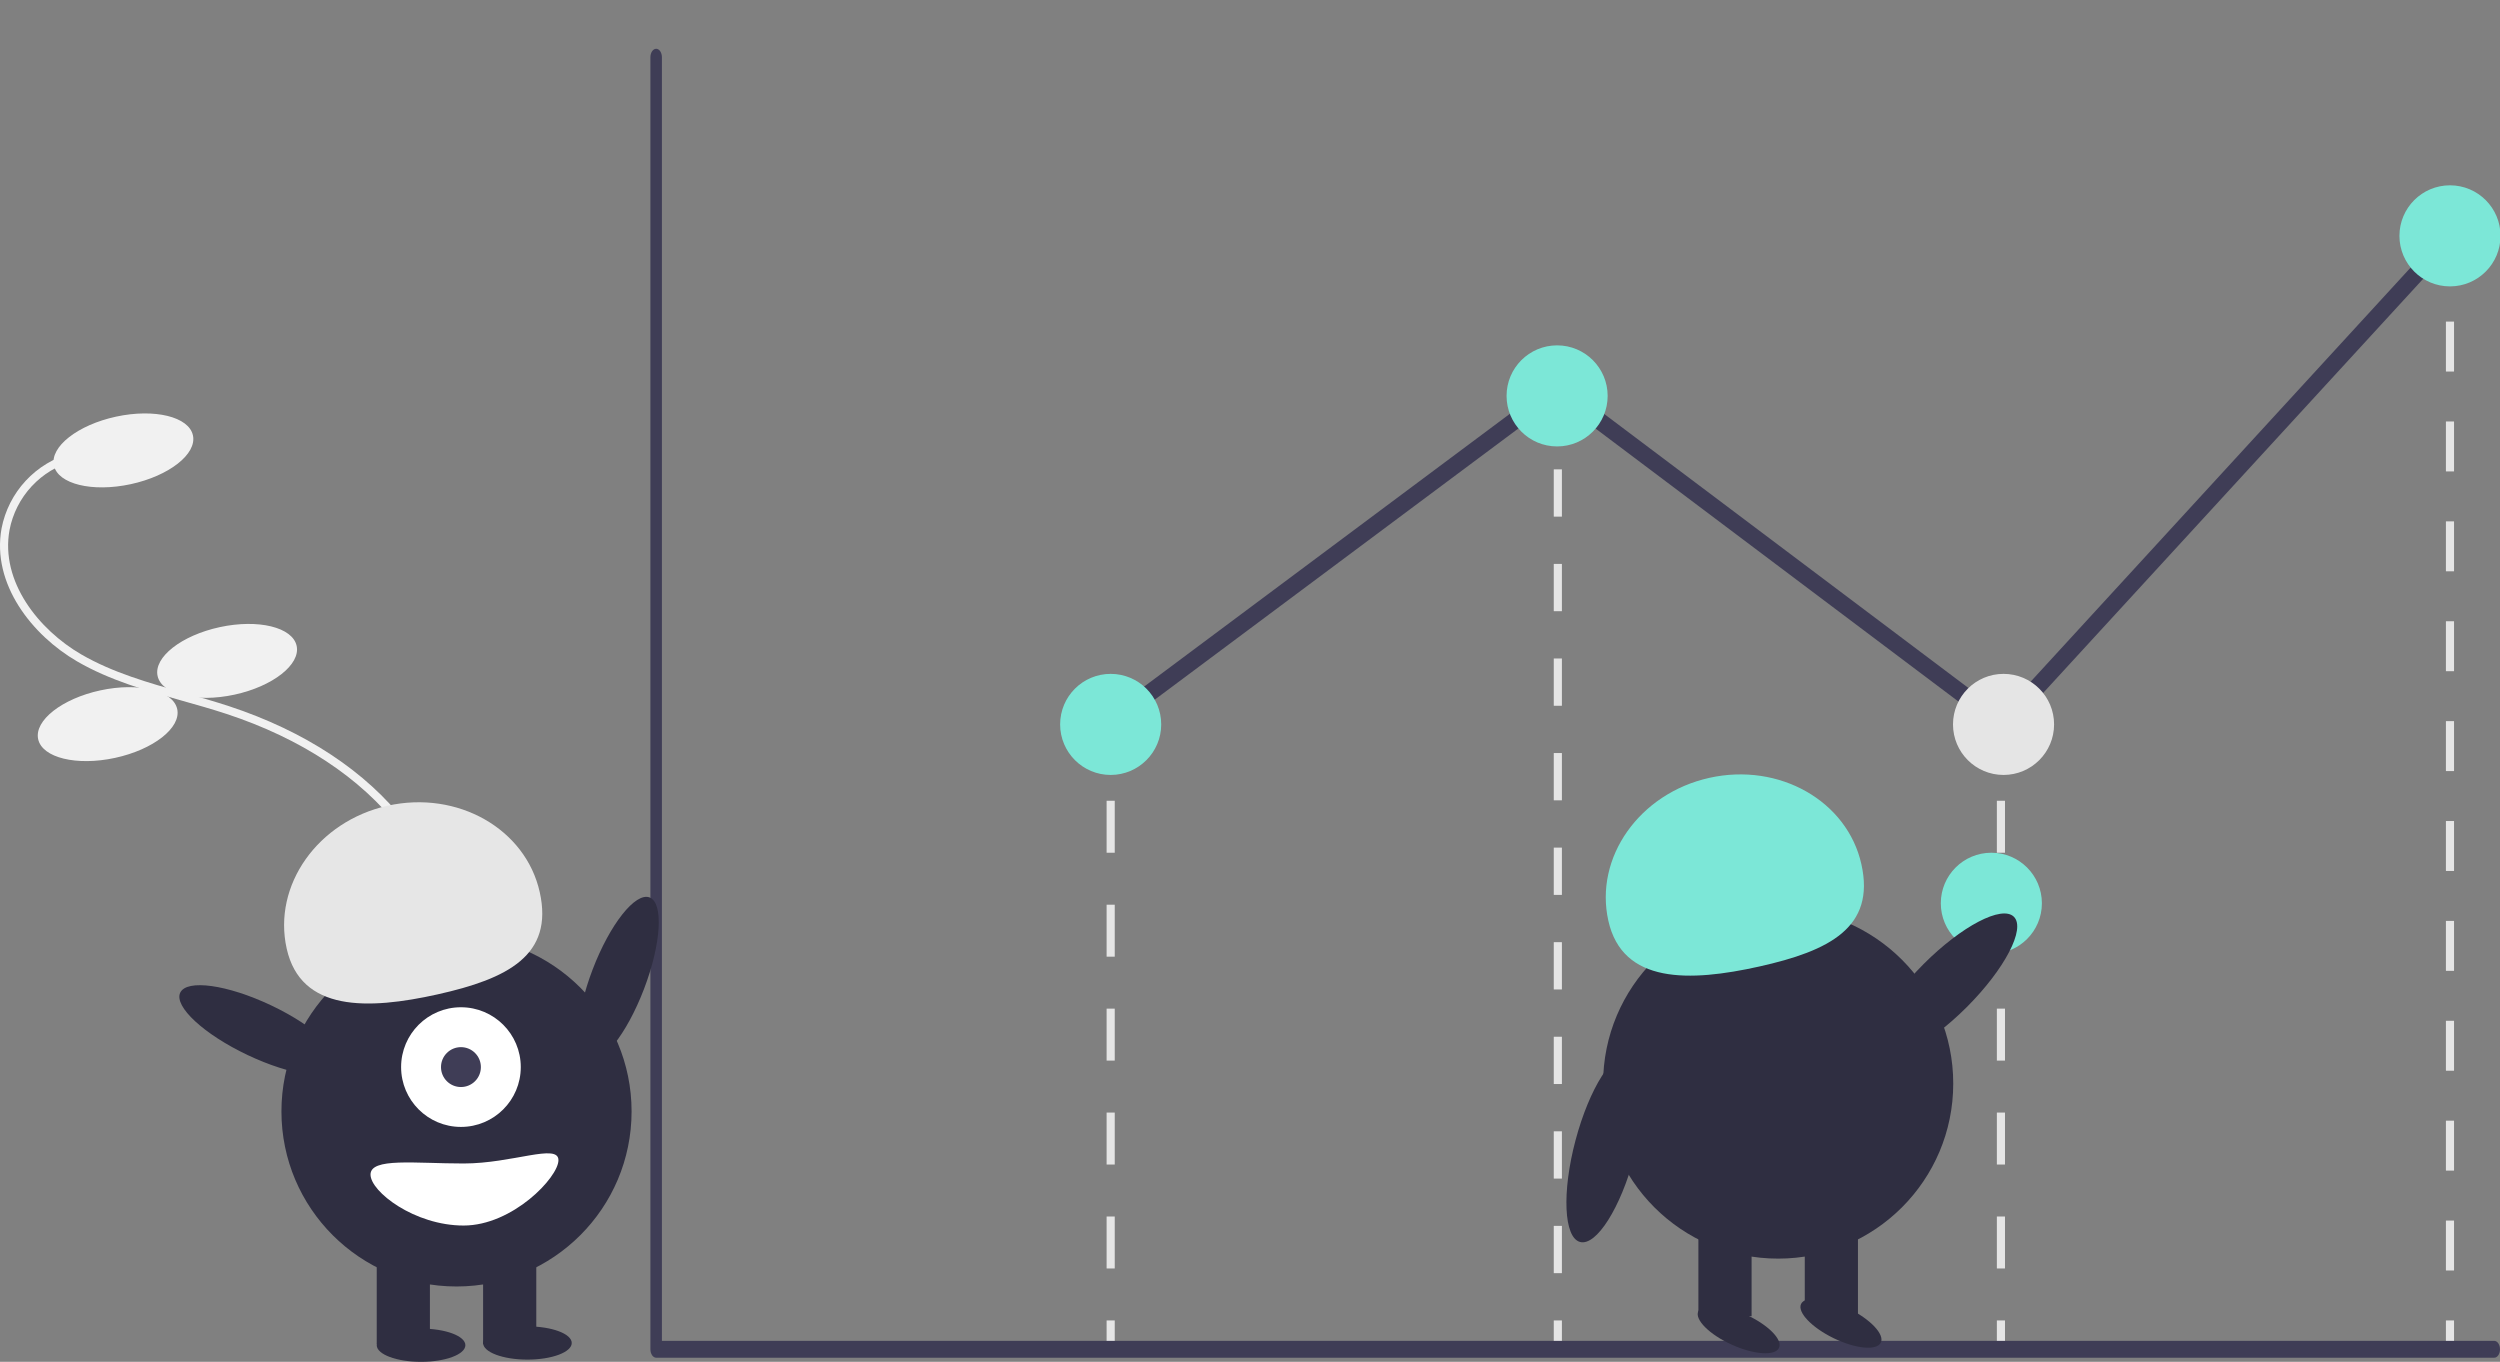 <svg width="615" height="335" viewBox="0 0 615 335" fill="none" xmlns="http://www.w3.org/2000/svg">
<rect x="0" y="0" width="615" height="335" fill="#808080" stroke="none"/>
<g clip-path="url(#clip0_107_2)">
<path d="M79.597 290.018L78.295 288.5C89.305 279.065 103.006 267.323 108.135 251.803C113.19 236.504 109.387 218.034 98.21 203.601C88.698 191.317 74.009 181.644 55.733 175.628C52.128 174.441 48.385 173.387 44.766 172.367C36.016 169.902 26.969 167.354 18.957 162.696C7.922 156.281 -2.102 143.68 0.382 129.99C1.225 125.61 3.28 121.553 6.312 118.282C9.345 115.01 13.234 112.655 17.538 111.482L18.07 113.411C14.127 114.484 10.563 116.641 7.784 119.637C5.005 122.634 3.122 126.349 2.347 130.361C0.039 143.083 9.531 154.903 19.962 160.967C27.755 165.497 36.678 168.011 45.308 170.442C48.948 171.467 52.712 172.528 56.359 173.728C75.015 179.87 90.034 189.776 99.791 202.376C111.37 217.329 115.295 236.509 110.034 252.431C104.73 268.479 90.794 280.422 79.597 290.018Z" fill="#F1F1F1"/>
<path d="M32.154 119.109C41.601 117.068 48.456 111.693 47.464 107.105C46.473 102.516 38.011 100.451 28.564 102.492C19.117 104.533 12.262 109.908 13.254 114.496C14.245 119.085 22.707 121.15 32.154 119.109Z" fill="#F1F1F1"/>
<path d="M57.664 170.889C67.111 168.848 73.966 163.474 72.975 158.885C71.983 154.297 63.521 152.232 54.074 154.273C44.627 156.314 37.773 161.688 38.764 166.277C39.755 170.865 48.217 172.93 57.664 170.889Z" fill="#F1F1F1"/>
<path d="M28.287 186.444C37.734 184.403 44.588 179.029 43.597 174.44C42.606 169.852 34.144 167.787 24.697 169.828C15.25 171.869 8.395 177.243 9.386 181.832C10.378 186.42 18.84 188.485 28.287 186.444Z" fill="#F1F1F1"/>
<path d="M274.226 178.204H272.226V184.204H274.226V178.204Z" fill="#E5E5E5"/>
<path d="M274.226 312.044H272.226V299.26H274.226V312.044ZM274.226 286.476H272.226V273.692H274.226V286.476ZM274.226 260.908H272.226V248.124H274.226V260.908ZM274.226 235.34H272.226V222.556H274.226V235.34ZM274.226 209.772H272.226V196.988H274.226V209.772Z" fill="#E5E5E5"/>
<path d="M274.226 324.828H272.226V330.828H274.226V324.828Z" fill="#E5E5E5"/>
<path d="M493.226 178.204H491.226V184.204H493.226V178.204Z" fill="#E5E5E5"/>
<path d="M493.226 312.044H491.226V299.26H493.226V312.044ZM493.226 286.476H491.226V273.692H493.226V286.476ZM493.226 260.908H491.226V248.124H493.226V260.908ZM493.226 235.34H491.226V222.556H493.226V235.34ZM493.226 209.772H491.226V196.988H493.226V209.772Z" fill="#E5E5E5"/>
<path d="M493.226 324.828H491.226V330.828H493.226V324.828Z" fill="#E5E5E5"/>
<path d="M603.695 60.828H601.695V66.828H603.695V60.828Z" fill="#E5E5E5"/>
<path d="M603.695 312.542H601.695V300.257H603.695V312.542ZM603.695 287.971H601.695V275.685H603.695V287.971ZM603.695 263.399H601.695V251.114H603.695V263.399ZM603.695 238.828H601.695V226.542H603.695V238.828ZM603.695 214.257H601.695V201.971H603.695V214.257ZM603.695 189.685H601.695V177.399H603.695V189.685ZM603.695 165.114H601.695V152.828H603.695V165.114ZM603.695 140.542H601.695V128.257H603.695V140.542ZM603.695 115.971H601.695V103.685H603.695V115.971ZM603.695 91.399H601.695V79.114H603.695V91.399Z" fill="#E5E5E5"/>
<path d="M603.695 324.828H601.695V330.828H603.695V324.828Z" fill="#E5E5E5"/>
<path d="M384.226 97.828H382.226V103.828H384.226V97.828Z" fill="#E5E5E5"/>
<path d="M384.226 313.197H382.226V301.565H384.226V313.197ZM384.226 289.933H382.226V278.302H384.226V289.933ZM384.226 266.67H382.226V255.039H384.226V266.67ZM384.226 243.407H382.226V231.776H384.226V243.407ZM384.226 220.144H382.226V208.513H384.226V220.144ZM384.226 196.881H382.226V185.249H384.226V196.881ZM384.226 173.618H382.226V161.986H384.226V173.618ZM384.226 150.354H382.226V138.723H384.226V150.354ZM384.226 127.091H382.226V115.46H384.226V127.091Z" fill="#E5E5E5"/>
<path d="M384.226 324.828H382.226V330.828H384.226V324.828Z" fill="#E5E5E5"/>
<path d="M613.582 334H161.415C161.04 334 160.68 333.781 160.414 333.392C160.149 333.003 160 332.475 160 331.925V14.071C160.001 13.521 160.15 12.995 160.416 12.606C160.681 12.218 161.04 12 161.415 12C161.79 12 162.149 12.218 162.415 12.606C162.68 12.995 162.829 13.521 162.83 14.071V329.849H613.582C613.768 329.849 613.952 329.902 614.124 330.006C614.296 330.11 614.453 330.263 614.584 330.455C614.716 330.648 614.821 330.877 614.892 331.129C614.963 331.381 615 331.652 615 331.925C615 332.198 614.963 332.468 614.892 332.72C614.821 332.972 614.716 333.201 614.584 333.394C614.453 333.587 614.296 333.739 614.124 333.843C613.952 333.947 613.768 334.001 613.582 334Z" fill="#3F3D56"/>
<path d="M492.957 180.99L383.045 98.305L274.294 179.406L271.816 176.083L383.055 93.126L492.445 175.418L601.568 56.502L603.109 60.35L603.983 59.998L492.957 180.99Z" fill="#3F3D56"/>
<path d="M273.226 190.637C280.092 190.637 285.659 185.07 285.659 178.204C285.659 171.337 280.092 165.771 273.226 165.771C266.359 165.771 260.793 171.337 260.793 178.204C260.793 185.07 266.359 190.637 273.226 190.637Z" fill="#7CE7D7"/>
<path d="M383.049 109.823C389.915 109.823 395.482 104.257 395.482 97.39C395.482 90.524 389.915 84.958 383.049 84.958C376.182 84.958 370.616 90.524 370.616 97.39C370.616 104.257 376.182 109.823 383.049 109.823Z" fill="#7CE7D7"/>
<path d="M492.872 190.637C499.738 190.637 505.305 185.07 505.305 178.204C505.305 171.337 499.738 165.771 492.872 165.771C486.006 165.771 480.439 171.337 480.439 178.204C480.439 185.07 486.006 190.637 492.872 190.637Z" fill="#E5E5E5"/>
<path d="M489.872 234.637C496.738 234.637 502.305 229.07 502.305 222.204C502.305 215.337 496.738 209.771 489.872 209.771C483.006 209.771 477.439 215.337 477.439 222.204C477.439 229.07 483.006 234.637 489.872 234.637Z" fill="#7CE7D7"/>
<path d="M602.695 70.453C609.562 70.453 615.128 64.886 615.128 58.02C615.128 51.153 609.562 45.587 602.695 45.587C595.829 45.587 590.262 51.153 590.262 58.02C590.262 64.886 595.829 70.453 602.695 70.453Z" fill="#7CE7D7"/>
<path d="M158.423 243.299C162.669 232.19 163.284 222.104 159.797 220.771C156.309 219.438 150.04 227.363 145.794 238.472C141.548 249.581 140.933 259.667 144.42 261C147.908 262.333 154.177 254.408 158.423 243.299Z" fill="#2F2E41"/>
<path d="M112.301 316.475C136.087 316.475 155.369 297.193 155.369 273.407C155.369 249.622 136.087 230.34 112.301 230.34C88.516 230.34 69.234 249.622 69.234 273.407C69.234 297.193 88.516 316.475 112.301 316.475Z" fill="#2F2E41"/>
<path d="M105.759 307.207H92.675V330.649H105.759V307.207Z" fill="#2F2E41"/>
<path d="M131.927 307.207H118.843V330.649H131.927V307.207Z" fill="#2F2E41"/>
<path d="M103.579 335.01C109.6 335.01 114.482 333.179 114.482 330.921C114.482 328.663 109.6 326.833 103.579 326.833C97.557 326.833 92.675 328.663 92.675 330.921C92.675 333.179 97.557 335.01 103.579 335.01Z" fill="#2F2E41"/>
<path d="M129.746 334.465C135.768 334.465 140.649 332.634 140.649 330.376C140.649 328.118 135.768 326.287 129.746 326.287C123.725 326.287 118.843 328.118 118.843 330.376C118.843 332.634 123.725 334.465 129.746 334.465Z" fill="#2F2E41"/>
<path d="M113.392 277.223C121.521 277.223 128.111 270.633 128.111 262.504C128.111 254.375 121.521 247.785 113.392 247.785C105.262 247.785 98.672 254.375 98.672 262.504C98.672 270.633 105.262 277.223 113.392 277.223Z" fill="white"/>
<path d="M113.392 267.411C116.101 267.411 118.298 265.214 118.298 262.504C118.298 259.794 116.101 257.598 113.392 257.598C110.682 257.598 108.485 259.794 108.485 262.504C108.485 265.214 110.682 267.411 113.392 267.411Z" fill="#3F3D56"/>
<path d="M70.524 233.356C67.047 217.782 78.163 202.046 95.353 198.207C112.543 194.369 129.297 203.882 132.775 219.456C136.252 235.03 124.86 240.774 107.67 244.612C90.48 248.45 74.002 248.93 70.524 233.356Z" fill="#E6E6E6"/>
<path d="M83.249 262.652C84.849 259.278 77.435 252.412 66.69 247.316C55.944 242.22 45.937 240.823 44.337 244.196C42.737 247.569 50.151 254.436 60.896 259.532C71.641 264.628 81.649 266.025 83.249 262.652Z" fill="#2F2E41"/>
<path d="M91.147 288.944C91.147 293.16 102 301.483 114.043 301.483C126.087 301.483 137.378 289.616 137.378 285.401C137.378 281.186 126.087 286.219 114.043 286.219C102 286.219 91.147 284.729 91.147 288.944Z" fill="white"/>
<path d="M437.431 309.621C461.216 309.621 480.498 290.339 480.498 266.554C480.498 242.768 461.216 223.486 437.431 223.486C413.645 223.486 394.363 242.768 394.363 266.554C394.363 290.339 413.645 309.621 437.431 309.621Z" fill="#2F2E41"/>
<path d="M430.889 300.354H417.805V323.795H430.889V300.354Z" fill="#2F2E41"/>
<path d="M457.056 300.354H443.972V323.795H457.056V300.354Z" fill="#2F2E41"/>
<path d="M437.642 331.561C438.573 329.503 434.88 325.824 429.393 323.342C423.906 320.861 418.704 320.517 417.774 322.575C416.843 324.632 420.537 328.312 426.023 330.793C431.51 333.274 436.712 333.618 437.642 331.561Z" fill="#2F2E41"/>
<path d="M462.684 330.285C463.67 328.253 460.078 324.475 454.662 321.845C449.245 319.215 444.054 318.729 443.068 320.761C442.081 322.792 445.673 326.571 451.09 329.201C456.507 331.831 461.698 332.316 462.684 330.285Z" fill="#2F2E41"/>
<path d="M395.654 226.502C392.176 210.929 403.292 195.192 420.482 191.354C437.672 187.515 454.427 197.029 457.904 212.603C461.382 228.176 449.989 233.92 432.799 237.759C415.609 241.597 399.131 242.076 395.654 226.502Z" fill="#7CE7D7"/>
<path d="M483.84 247.734C493.167 238.4 498.353 228.459 495.422 225.531C492.492 222.603 482.556 227.797 473.229 237.131C463.902 246.465 458.716 256.405 461.646 259.334C464.577 262.262 474.513 257.068 483.84 247.734Z" fill="#2F2E41"/>
<path d="M402.078 284.357C405.463 271.603 404.961 260.402 400.958 259.34C396.954 258.277 390.964 267.755 387.579 280.509C384.194 293.262 384.696 304.463 388.7 305.526C392.704 306.588 398.694 297.11 402.078 284.357Z" fill="#2F2E41"/>
</g>
<defs>
<clipPath id="clip0_107_2">
<rect width="615" height="335" fill="white"/>
</clipPath>
</defs>
</svg>
